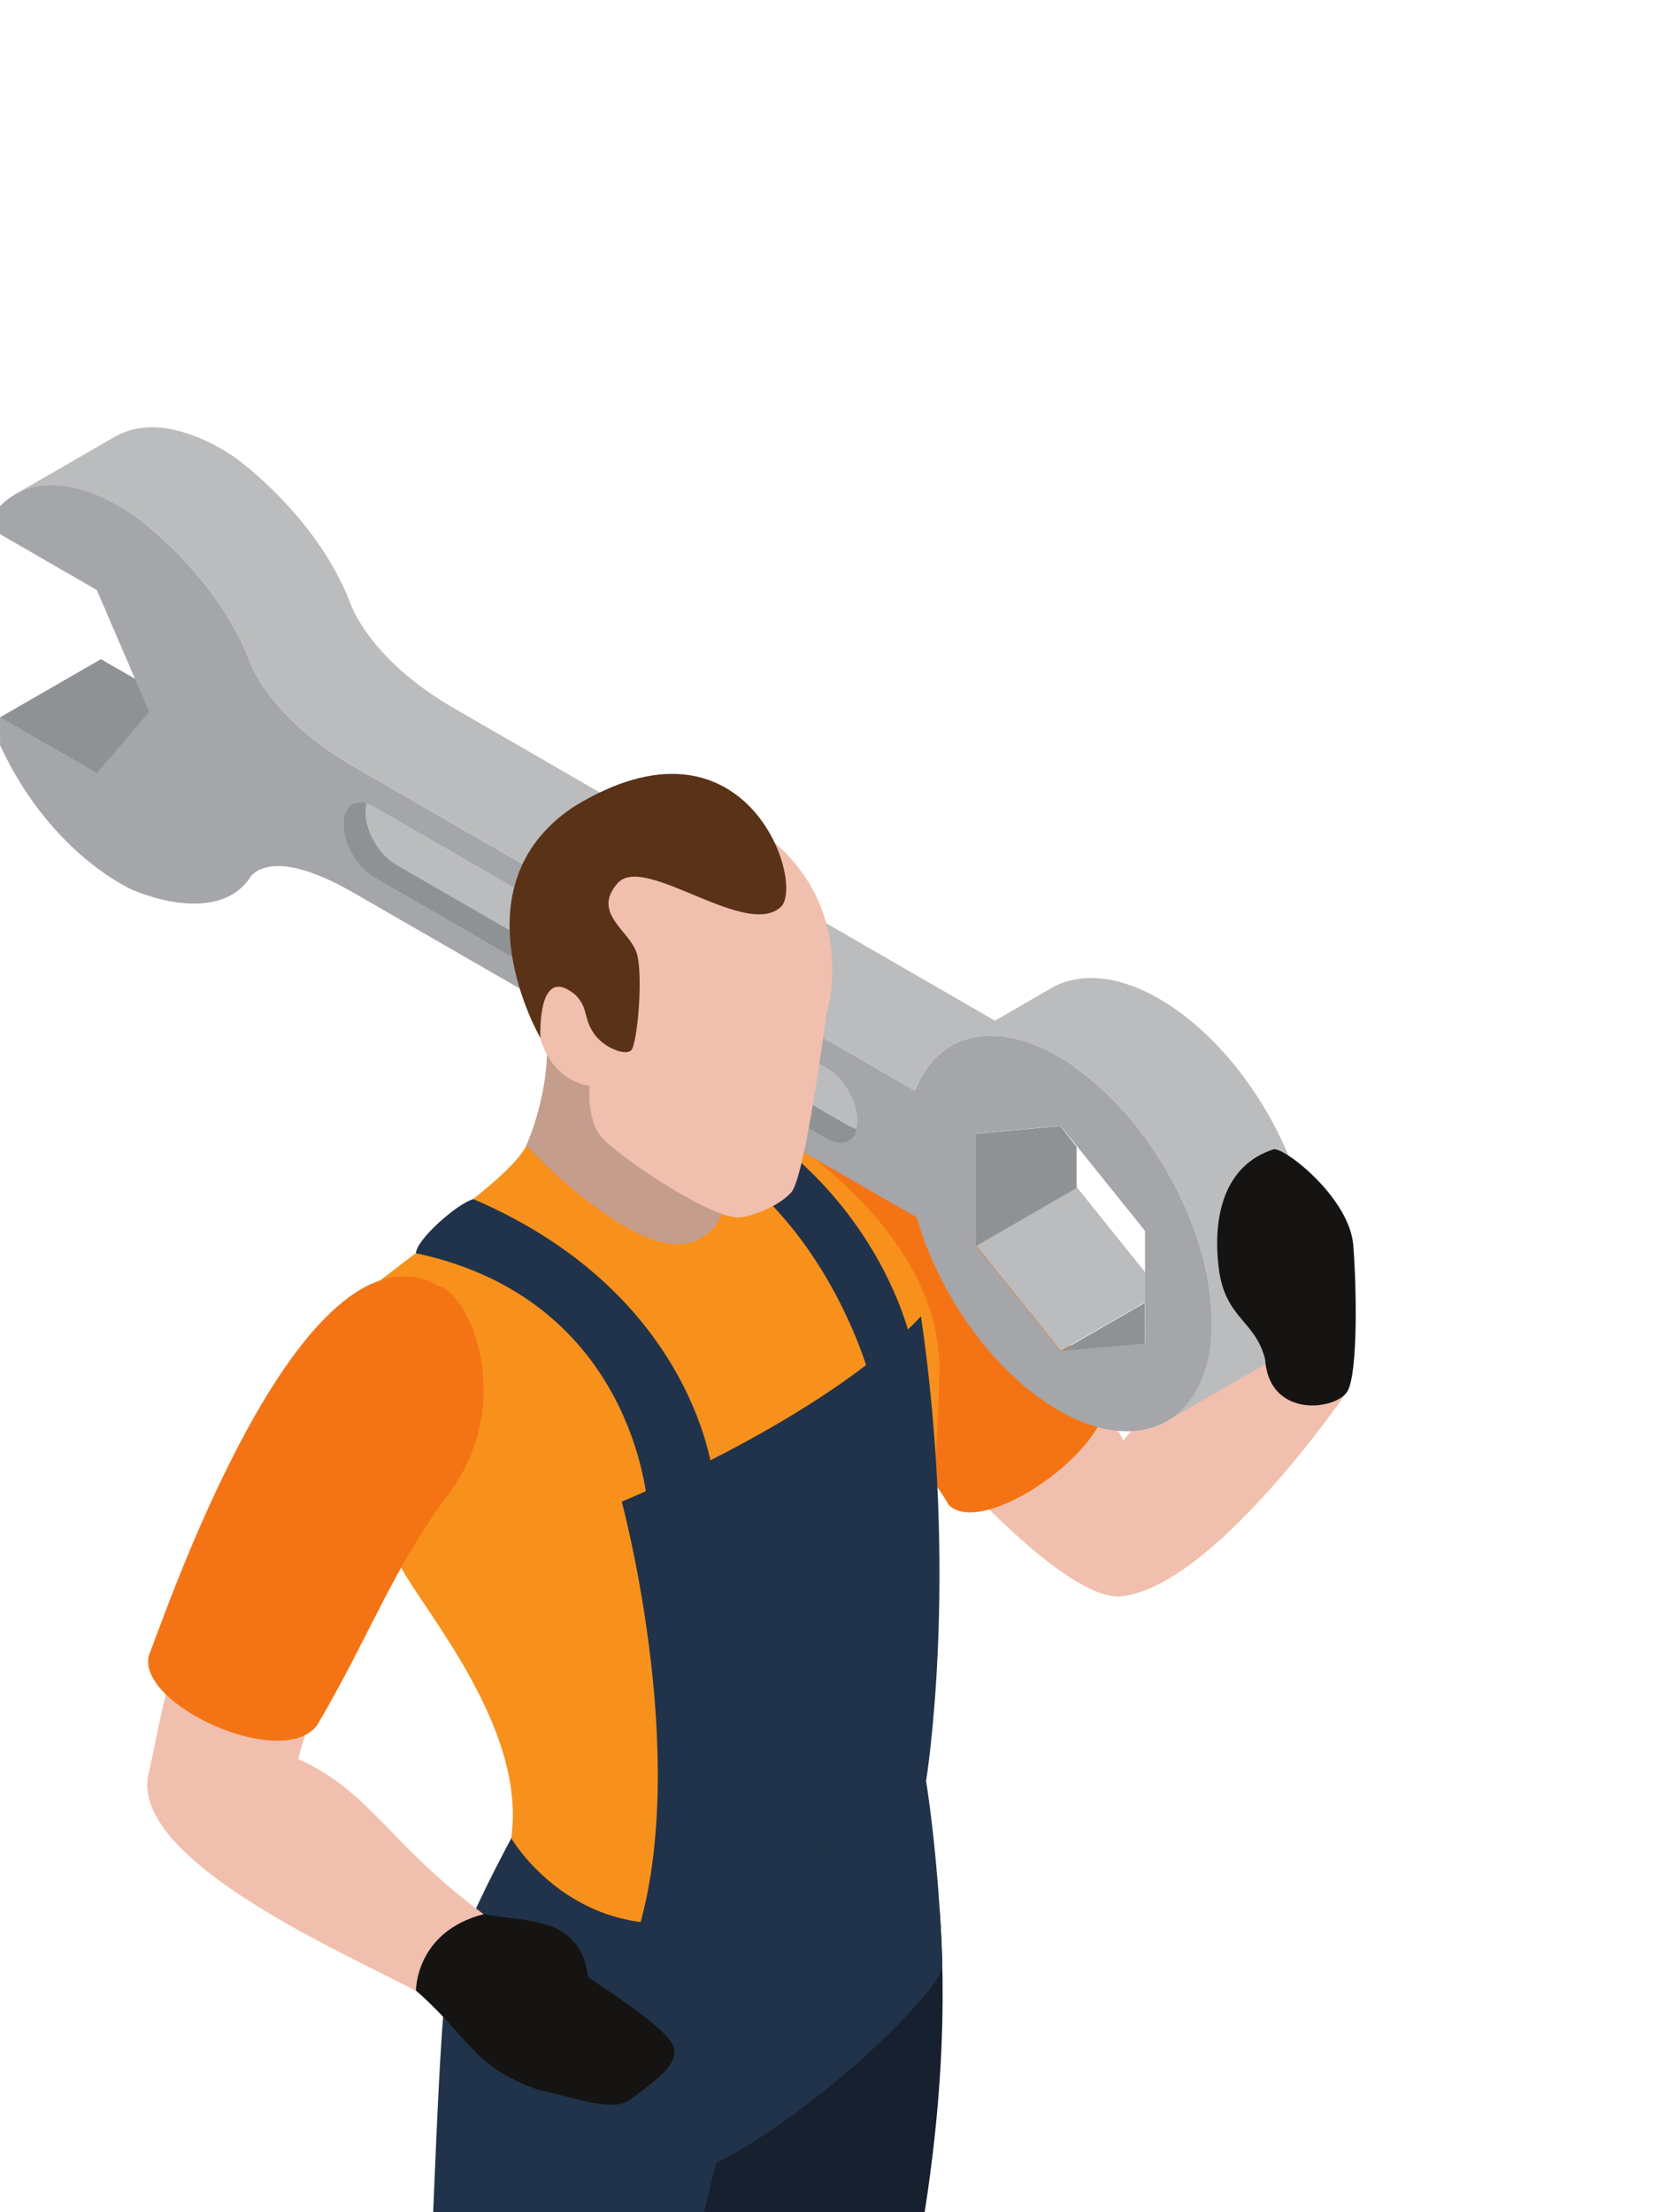 <?xml version="1.0" encoding="UTF-8" standalone="no"?>
<svg
   width="150"
   height="200"
   version="1.1"
   viewBox="0 0 150 200"
   id="svg62"
   sodipodi:docname="repair-cpu4.svg"
   inkscape:version="1.1.1 (3bf5ae0d25, 2021-09-20)"
   xmlns:inkscape="http://www.inkscape.org/namespaces/inkscape"
   xmlns:sodipodi="http://sodipodi.sourceforge.net/DTD/sodipodi-0.dtd"
   xmlns="http://www.w3.org/2000/svg"
   xmlns:svg="http://www.w3.org/2000/svg">
  <defs
     id="defs66" />
  <sodipodi:namedview
     id="namedview64"
     pagecolor="#ffffff"
     bordercolor="#666666"
     borderopacity="1.0"
     inkscape:pageshadow="2"
     inkscape:pageopacity="0.0"
     inkscape:pagecheckerboard="0"
     showgrid="false"
     inkscape:zoom="1.6404877"
     inkscape:cx="44.803749"
     inkscape:cy="83.511749"
     inkscape:window-width="1366"
     inkscape:window-height="699"
     inkscape:window-x="0"
     inkscape:window-y="0"
     inkscape:window-maximized="1"
     inkscape:current-layer="svg62" />
  <g
     id="g870"
     transform="matrix(0.875,0,0,0.875,-4.335,25.19)">
    <path
       d="m 117.557,115.066 c 0,0 2.857,3.694 3.494,4.978 1.843,-2.844 8.932,-5.153 15.461,-9.84 1.102,-0.646 7.727,4.687 7.727,4.687 0,0 -13.877,20.335 -23.462,21.258 -4.953,0.466 -15.268,-10.68 -15.268,-10.68 l 12.048,-10.403"
       fill="#f1bfad"
       style="stroke-width:4.617"
       id="path1210" />
    <path
       d="M 61.454,77.872 C 61.873,84.138 59.334,89.559 59.334,89.559 l 2.945,7.014 8.232,3.357 7.229,3.144 4.679,-7.323 -4.469,-13.704 -8.07,-6.197 c 0,0 -8.425,0.245 -8.425,2.022"
       fill="#c59d8d"
       style="stroke-width:4.617"
       id="path1213" />
    <path
       d="m 83.757,85.283 c -4.215,11.313 18.154,38.863 19.191,41.391 3.712,3.8 18.535,-6.861 16.148,-12.342 0,0 -8.386,-9.715 -15.806,-18.908 C 97.157,88.175 93.16,80.976 83.757,85.284"
       fill="#f47415"
       style="stroke-width:4.617"
       id="path1216" />
    <path
       d="m 79.012,90.859 c 0,0 2.667,5.86 -1.643,8.279 -5.692,3.657 -18.033,-9.572 -18.033,-9.572 -0.83,1.939 -5.478,5.522 -5.478,5.522 l -0.868,4.507 -5.063,1.085 -3.668,2.812 c 0,0 1.705,24.989 1.519,27.944 -0.184,2.932 13.881,16.83 11.996,29.717 -1.342,2.401 6.603,12.61 18.651,11.137 -0.974,-5.07 4.033,-7.023 7.036,-8.662 8.008,-4.386 15.627,-5.744 15.627,-5.744 0,0 2.938,-37.211 2.938,-45.218 0,-15.708 -19.411,-26.13 -19.411,-26.13 l -3.603,4.322"
       fill="#f7911c"
       style="stroke-width:4.617"
       id="path1219" />
    <path
       d="m 74.025,82.859 c 21.391,8.491 25.078,26.984 25.078,26.984 l -4.238,3.796 c 0,0 -5.66,-22.232 -25.655,-27.062 0.017,-1.404 3.209,-3.32 4.816,-3.717"
       fill="#21334a"
       style="stroke-width:4.617"
       id="path1222" />
    <path
       d="m 18.928,41.371 -3.559,-2.045 -0.002,2.886 c 0.889,1.912 1.865,3.583 2.868,5.079 l 2.145,-2.526 -1.452,-3.394"
       fill="#7c7d7e"
       style="stroke-width:4.617"
       id="path1225" />
    <path
       d="m 114.578,110.772 -8.728,-10.846 10.407,-6.012 8.717,10.86 -10.397,5.998"
       fill="#bbbcbd"
       style="stroke-width:4.617"
       id="path1228" />
    <path
       d="m 103.358,79.223 -0.031,0.017 z M 15.863,22.802 c 1.834,0.845 3.081,1.768 3.081,1.768 0,0 8.221,5.836 11.736,14.78 0,0 1.744,5.818 10.797,11.045 0,0 49.249,28.448 58.014,33.503 0.777,-2.064 2.038,-3.583 3.627,-4.52 l 12.905,2.105 c 7.944,5.559 14.132,16.886 14.132,26.319 l -0.038,0.891 -4.645,9.373 10.533,-6.086 -0.014,-0.017 c 2.821,-1.667 4.567,-5.185 4.558,-10.167 0.003,-10.089 -7.084,-22.353 -15.816,-27.386 -4.322,-2.498 -8.234,-2.738 -11.085,-1.141 l -5.882,3.403 C 95.127,69.369 51.871,44.394 51.871,44.394 42.826,39.172 41.08,33.345 41.08,33.345 37.561,24.396 29.343,18.565 29.343,18.565 c 0,0 -6.933,-5.19 -12.249,-2.364 l -0.01,-0.017 -10.537,6.086 9.312,0.536"
       fill="#bbbcbd"
       style="stroke-width:4.617"
       id="path1231" />
    <g
       transform="matrix(4.617,0,0,-4.617,-296.457,849.44)"
       fill="#8f9295"
       id="g24">
      <path
         d="m 67.449,172.91 -2.168,1.252 2.253,1.299 2.168,-1.252 -2.252,-1.299"
         id="path1288" />
      <path
         d="m 89.379,164.55 v -0.92 l -2.254,-1.302 -4e-4,2.52 1.892,0.168 0.362,-0.466"
         id="path1285" />
      <path
         d="m 90.904,161.06 4e-4,-0.922 -1.889,-0.168 z"
         id="path1282" />
    </g>
    <path
       d="m 105.817,88.319 8.735,-0.776 8.721,10.846 -0.003,11.636 -8.723,0.776 -8.728,-10.846 z M 30.685,39.362 C 27.17,30.418 18.948,24.581 18.948,24.581 c 0,0 -8.618,-6.478 -13.992,-1.08 v 2.9 l 10.006,5.776 5.406,12.578 -5.4,6.34 -10.012,-5.781 0.003,2.89 C 10.344,59.812 18.948,63.293 18.948,63.293 l -0.002,-0.024 c 0,0 8.232,3.648 11.748,-1.242 0,0 1.74,-3.791 10.782,1.418 0,0 50.028,28.845 58.197,33.545 2.332,8.067 8.012,16.101 14.676,19.947 8.733,5.037 15.811,0.951 15.811,-9.124 -0.002,-10.098 -7.085,-22.353 -15.811,-27.386 C 107.505,76.465 101.688,78.15 99.497,83.908 90.734,78.852 41.483,50.405 41.483,50.405 32.43,45.178 30.686,39.36 30.686,39.36"
       fill="#a4a6a9"
       style="stroke-width:4.617"
       id="path1279" />
    <path
       d="m 42.823,54.208 -0.092,0.831 -0.014,0.074 c 0.01,1.99 1.411,4.419 3.131,5.421 l 46.849,27.021 0.767,0.332 c -0.327,1.367 -1.56,1.824 -3.041,0.979 L 43.601,61.827 c -1.722,-0.997 -3.122,-3.426 -3.127,-5.411 l 0.007,-0.079 c -0.017,-1.676 0.999,-2.516 2.347,-2.129"
       fill="#8f9295"
       style="stroke-width:4.617"
       id="path1276" />
    <path
       d="m 42.823,54.208 0.765,0.328 46.838,27.035 c 1.721,0.993 3.13,3.426 3.133,5.416 l -0.003,0.079 -0.097,0.822 L 92.691,87.555 45.843,60.534 C 44.122,59.532 42.721,57.103 42.711,55.113 l 0.014,-0.074 0.092,-0.831"
       fill="#bbbcbd"
       style="stroke-width:4.617"
       id="path1273" />
    <path
       d="m 70.112,173.027 c 6.831,-18.063 -0.913,-46.662 -0.913,-46.662 0,0 21.054,-8.611 30.922,-19.153 3.971,27.164 0.525,48.033 0.525,48.033 l -4.116,6.945 -12.306,10.537 c 0,0 -15.953,6.27 -14.111,0.3"
       fill="#21334a"
       style="stroke-width:4.617"
       id="path1270" />
    <path
       d="m 53.87,95.107 c 23.164,9.937 24.811,28.849 24.811,28.849 l -6.831,2.687 c 0,0 -1.293,-21.134 -23.911,-25.945 0.021,-1.418 4.329,-5.176 5.931,-5.592"
       fill="#21334a"
       style="stroke-width:4.617"
       id="path1267" />
    <path
       id="path4348"
       style="fill:#17202e;fill-opacity:1;stroke-width:4.617"
       d="m 100.584,167.973 c -6.246,-0.322 -29.877,12.348 -29.877,12.348 0,0 1.943,10.181 3.744,20.871 h 25.822 c 1.527,-9.258 2.63,-20.378 1.803,-32.211 -0.063,-0.651 -0.6,-0.962 -1.492,-1.008 z" />
    <path
       id="path4653"
       style="fill:#21334a;fill-opacity:1;stroke-width:4.617"
       d="m 100.656,155.262 c 0,0 -20.073,15.085 -28.066,14.674 -9.983,-0.508 -14.801,-8.787 -14.801,-8.787 0,0 -5.047,9.234 -6.531,14.525 -0.657,2.34 -1.098,13.529 -1.604,25.518 h 27.738 c 0.817,-3.453 1.441,-6.13 1.564,-6.477 11.22,-5.79 23.365,-18.164 23.365,-20.307 0,-2.738 -0.526,-11.854 -1.666,-19.145 z" />
    <path
       d="m 84.934,58.225 c 8.739,7.503 5.397,17.878 5.397,17.878 0,0 -2.163,16.706 -3.62,18.313 -1.457,1.593 -4.313,2.507 -5.294,2.576 -2.924,0.286 -12.916,-6.552 -14.377,-8.357 -1.461,-1.81 -1.171,-5.245 -1.171,-5.245 0,0 -4.763,-0.379 -5.476,-6.903 -0.498,-4.502 0.213,-7.346 0.213,-7.346 l 3.753,-8.219 7.976,-4.945 h 6.506 c 0,0 5.007,1.431 6.093,2.249"
       fill="#f1bfad"
       style="stroke-width:4.617"
       id="path1249" />
    <path
       d="m 60.796,78.45 c 0,0 -0.398,-7.845 3.642,-4.423 1.304,1.376 0.784,2.175 1.761,3.782 0.974,1.607 3.384,2.563 3.995,1.902 0.601,-0.642 1.266,-7.697 0.552,-10.024 -0.716,-2.318 -4.717,-4.146 -1.951,-7.24 2.767,-3.084 13.343,5.906 16.896,2.419 C 88.127,62.215 81.932,43.69 64.251,54.56 51.699,62.876 60.796,78.45 60.796,78.45"
       fill="#593217"
       style="stroke-width:4.617"
       id="path1246" />
    <path
       d="m 74.441,182.412 c 1.05,1.962 -2.063,4.017 -4.417,5.767 -1.719,1.288 -5.406,-0.162 -9.67,-1.108 -6.698,-2.489 -6.879,-5.365 -12.409,-10.181 -2.875,-1.371 2.468,-7.069 6.991,-7.933 3.593,0.905 10.03,-0.106 10.771,6.506 1.293,0.947 7.686,4.968 8.733,6.949"
       fill="#151412"
       style="stroke-width:4.617"
       id="path1243" />
    <path
       d="m 35.793,152.976 c 7.589,3.445 9.245,8.699 19.135,16.013 -7.079,1.833 -6.991,7.933 -6.991,7.933 -6.419,-3.509 -29.248,-13.187 -27.687,-22.196 1.19,-4.894 1.657,-10.948 6.535,-21.064 4.311,0.434 12.11,5.49 11.866,9.572 -0.063,1.007 -3.026,9.609 -2.857,9.743"
       fill="#f1bfad"
       style="stroke-width:4.617"
       id="path1240" />
    <path
       d="m 50.372,104.111 c -14.429,-8.145 -28.821,35.365 -30.02,38.087 -1.409,5.116 13.857,12.074 17.387,7.24 5.562,-9.438 7.64,-15.902 13.587,-23.881 7.05,-9.47 2.126,-20.598 -0.954,-21.448"
       fill="#f47415"
       style="stroke-width:4.617"
       id="path1237" />
    <path
       d="m 136.604,89.947 c 1.344,-0.024 7.819,5.148 8.188,9.932 0.362,4.691 0.46,12.97 -0.552,14.992 -1.017,2.036 -8.146,3.029 -8.556,-3.214 -1.01,-4.036 -4.129,-4.174 -4.787,-9.378 -0.655,-5.218 0.464,-10.685 5.707,-12.333"
       fill="#151412"
       style="stroke-width:4.617"
       id="path1234" />
  </g>
</svg>
